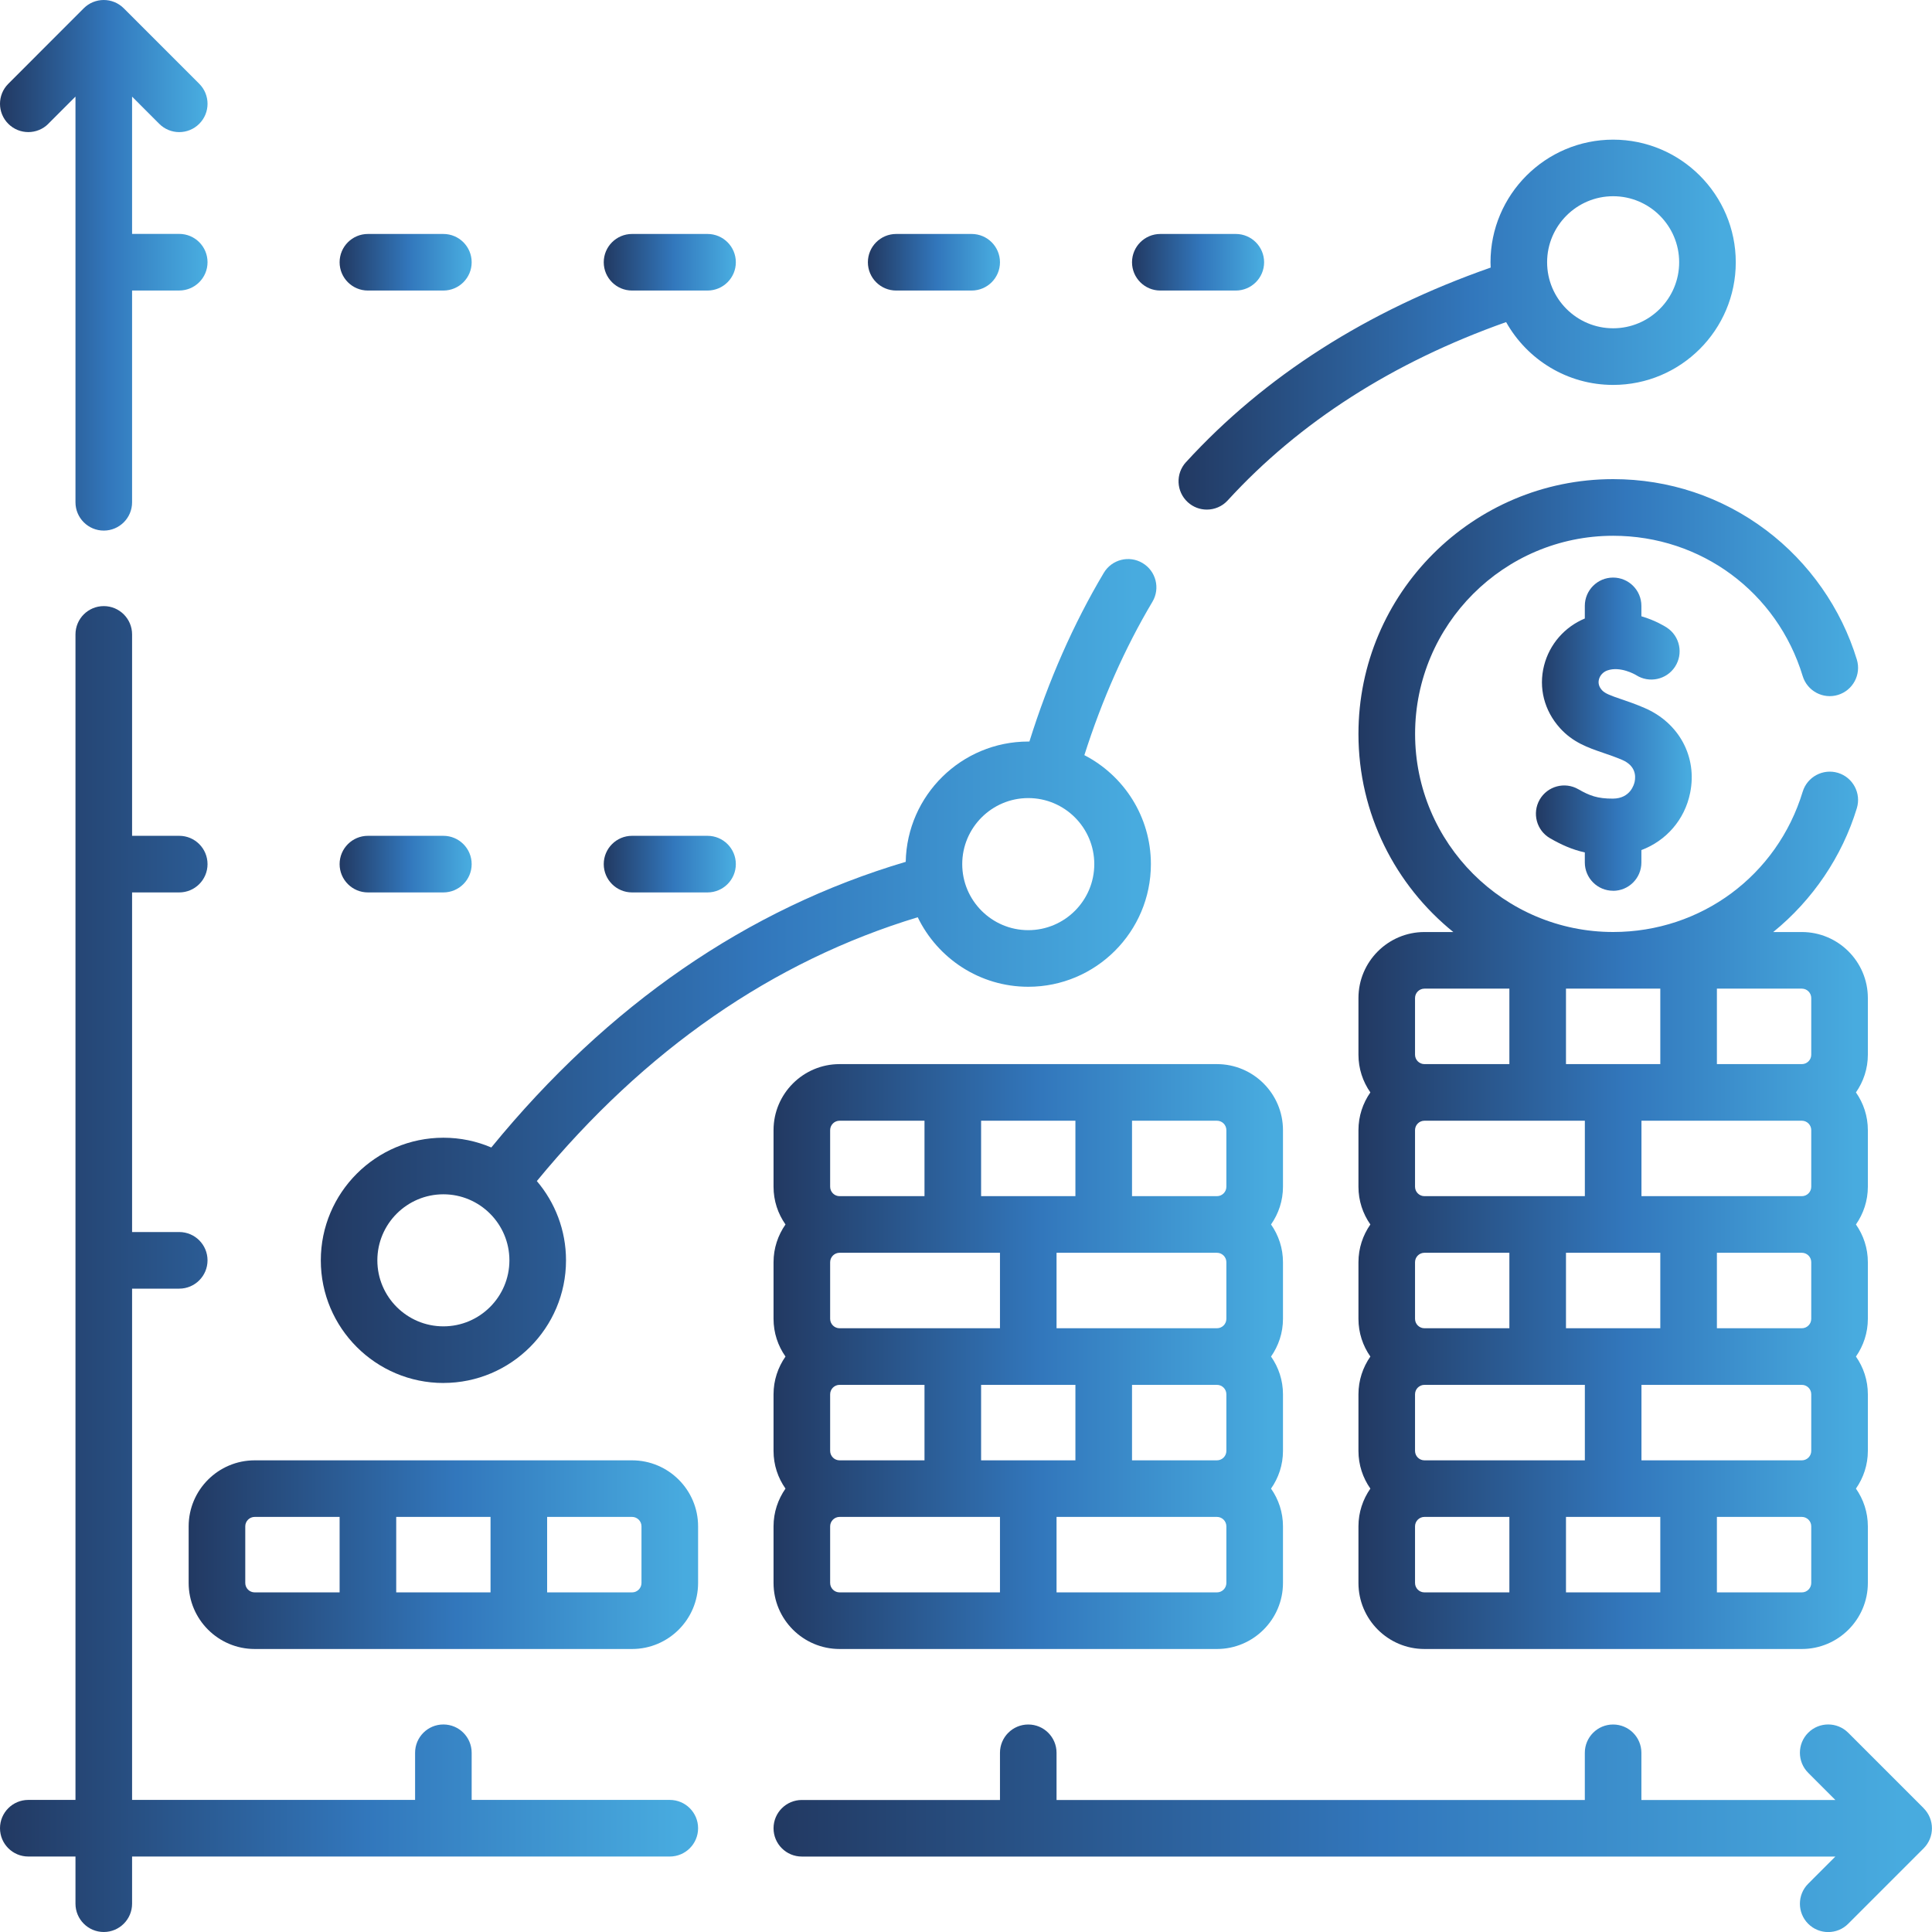 <svg width="60" height="60" viewBox="0 0 60 60" fill="none" xmlns="http://www.w3.org/2000/svg">
<g clip-path="url(#clip0_1_811)">
<path d="M19.629 45.352H7.91C6.779 45.352 5.859 46.272 5.859 47.402V49.16C5.859 50.291 6.779 51.211 7.91 51.211H19.629C20.76 51.211 21.68 50.291 21.68 49.16V47.402C21.68 46.272 20.76 45.352 19.629 45.352ZM15.234 47.109V49.453H12.305V47.109H15.234ZM7.617 49.16V47.402C7.617 47.241 7.748 47.109 7.91 47.109H10.547V49.453H7.91C7.748 49.453 7.617 49.322 7.617 49.16ZM19.922 49.16C19.922 49.322 19.791 49.453 19.629 49.453H16.992V47.109H19.629C19.791 47.109 19.922 47.241 19.922 47.402V49.16Z" fill="url(#paint0_linear_1_811)"/>
<path d="M39.844 35.098C39.844 33.967 38.924 33.047 37.793 33.047H26.074C24.943 33.047 24.023 33.967 24.023 35.098V36.855C24.023 37.291 24.16 37.694 24.394 38.027C24.162 38.36 24.023 38.763 24.023 39.199V40.957C24.023 41.393 24.16 41.796 24.394 42.129C24.162 42.462 24.023 42.865 24.023 43.301V45.059C24.023 45.495 24.16 45.898 24.394 46.23C24.162 46.563 24.023 46.966 24.023 47.402V49.16C24.023 50.291 24.943 51.211 26.074 51.211H37.793C38.924 51.211 39.844 50.291 39.844 49.16V47.402C39.844 46.966 39.707 46.563 39.473 46.23C39.706 45.898 39.844 45.495 39.844 45.059V43.301C39.844 42.865 39.707 42.462 39.473 42.129C39.706 41.796 39.844 41.393 39.844 40.957V39.199C39.844 38.763 39.707 38.36 39.473 38.027C39.706 37.694 39.844 37.291 39.844 36.855V35.098ZM38.086 35.098V36.855C38.086 37.017 37.955 37.148 37.793 37.148H35.156V34.805H37.793C37.955 34.805 38.086 34.936 38.086 35.098ZM38.086 39.199V40.957C38.086 41.119 37.955 41.25 37.793 41.25H32.812V38.906H37.793C37.955 38.906 38.086 39.038 38.086 39.199ZM38.086 43.301V45.059C38.086 45.22 37.955 45.352 37.793 45.352H35.156V43.008H37.793C37.955 43.008 38.086 43.139 38.086 43.301ZM30.469 45.352V43.008H33.398V45.352H30.469ZM26.074 45.352C25.913 45.352 25.781 45.22 25.781 45.059V43.301C25.781 43.139 25.913 43.008 26.074 43.008H28.711V45.352H26.074ZM25.781 40.957V39.199C25.781 39.038 25.913 38.906 26.074 38.906H31.055V41.25H26.074C25.913 41.25 25.781 41.119 25.781 40.957ZM30.469 37.148V34.805H33.398V37.148H30.469ZM25.781 35.098C25.781 34.936 25.913 34.805 26.074 34.805H28.711V37.148H26.074C25.913 37.148 25.781 37.017 25.781 36.855V35.098ZM25.781 49.16V47.402C25.781 47.241 25.913 47.109 26.074 47.109H31.055V49.453H26.074C25.913 49.453 25.781 49.322 25.781 49.16ZM38.086 49.16C38.086 49.322 37.955 49.453 37.793 49.453H32.812V47.109H37.793C37.955 47.109 38.086 47.241 38.086 47.402V49.16Z" fill="url(#paint1_linear_1_811)"/>
<path d="M20.801 55.898H14.648V54.434C14.648 53.949 14.255 53.555 13.77 53.555C13.284 53.555 12.891 53.949 12.891 54.434V55.898H4.102V40.02H5.566C6.052 40.02 6.445 39.626 6.445 39.141C6.445 38.656 6.052 38.262 5.566 38.262H4.102V27.715H5.566C6.052 27.715 6.445 27.321 6.445 26.836C6.445 26.351 6.052 25.957 5.566 25.957H4.102V19.702C4.102 19.216 3.708 18.823 3.223 18.823C2.737 18.823 2.344 19.216 2.344 19.702V55.898H0.879C0.394 55.898 0 56.292 0 56.777C0 57.263 0.394 57.656 0.879 57.656H2.344V59.121C2.344 59.606 2.737 60 3.223 60C3.708 60 4.102 59.606 4.102 59.121V57.656H20.801C21.286 57.656 21.68 57.263 21.68 56.777C21.68 56.292 21.286 55.898 20.801 55.898Z" fill="url(#paint2_linear_1_811)"/>
<path d="M36.831 14.353C36.503 14.712 36.529 15.267 36.886 15.595C37.055 15.75 37.267 15.826 37.479 15.826C37.717 15.826 37.955 15.73 38.128 15.54C40.352 13.109 43.259 11.248 46.774 10.003C47.427 11.167 48.672 11.954 50.098 11.954C52.198 11.954 53.906 10.246 53.906 8.146C53.906 6.046 52.198 4.337 50.098 4.337C47.998 4.337 46.289 6.046 46.289 8.146C46.289 8.201 46.291 8.256 46.294 8.31C42.457 9.652 39.275 11.681 36.832 14.353H36.831ZM50.098 6.094C51.228 6.094 52.148 7.014 52.148 8.145C52.148 9.275 51.228 10.195 50.098 10.195C48.967 10.195 48.047 9.275 48.047 8.145C48.047 7.014 48.967 6.094 50.098 6.094Z" fill="url(#paint3_linear_1_811)"/>
<path d="M42.188 22.793C42.188 25.276 43.338 27.494 45.134 28.945H44.238C43.107 28.945 42.188 29.865 42.188 30.996V32.754C42.188 33.19 42.325 33.593 42.558 33.926C42.326 34.258 42.188 34.662 42.188 35.098V36.855C42.188 37.291 42.325 37.694 42.558 38.027C42.326 38.36 42.188 38.763 42.188 39.199V40.957C42.188 41.393 42.325 41.796 42.558 42.129C42.326 42.462 42.188 42.865 42.188 43.301V45.059C42.188 45.494 42.325 45.898 42.558 46.23C42.326 46.563 42.188 46.966 42.188 47.402V49.16C42.188 50.291 43.107 51.211 44.238 51.211H55.957C57.088 51.211 58.008 50.291 58.008 49.16V47.402C58.008 46.966 57.871 46.563 57.638 46.23C57.87 45.898 58.008 45.494 58.008 45.059V43.301C58.008 42.865 57.871 42.462 57.638 42.129C57.87 41.796 58.008 41.393 58.008 40.957V39.199C58.008 38.763 57.871 38.36 57.638 38.027C57.87 37.694 58.008 37.291 58.008 36.855V35.098C58.008 34.662 57.871 34.258 57.638 33.926C57.87 33.593 58.008 33.19 58.008 32.754V30.996C58.008 29.865 57.088 28.945 55.957 28.945H55.069C56.292 27.954 57.21 26.599 57.666 25.099C57.807 24.635 57.545 24.144 57.081 24.002C56.617 23.862 56.126 24.123 55.984 24.587C55.192 27.193 52.826 28.944 50.099 28.944C46.706 28.944 43.947 26.184 43.947 22.792C43.947 19.399 46.706 16.639 50.099 16.639C52.827 16.639 55.192 18.39 55.984 20.996C56.126 21.46 56.617 21.723 57.081 21.581C57.545 21.439 57.807 20.948 57.666 20.484C57.183 18.896 56.183 17.469 54.85 16.466C53.471 15.429 51.827 14.88 50.098 14.88C45.736 14.88 42.188 18.429 42.188 22.791V22.793ZM51.562 30.703V33.047H48.633V30.703H51.562ZM55.957 34.805C56.119 34.805 56.25 34.936 56.25 35.098V36.855C56.25 37.017 56.119 37.148 55.957 37.148H50.977V34.805H55.957ZM56.25 39.199V40.957C56.25 41.119 56.119 41.25 55.957 41.25H53.32V38.906H55.957C56.119 38.906 56.25 39.037 56.25 39.199ZM56.25 43.301V45.059C56.25 45.22 56.119 45.352 55.957 45.352H50.977V43.008H55.957C56.119 43.008 56.25 43.139 56.25 43.301ZM44.238 45.352C44.077 45.352 43.945 45.22 43.945 45.059V43.301C43.945 43.139 44.077 43.008 44.238 43.008H49.219V45.352H44.238ZM43.945 40.957V39.199C43.945 39.037 44.077 38.906 44.238 38.906H46.875V41.25H44.238C44.077 41.25 43.945 41.119 43.945 40.957ZM43.945 36.855V35.098C43.945 34.936 44.077 34.805 44.238 34.805H49.219V37.148H44.238C44.077 37.148 43.945 37.017 43.945 36.855ZM48.633 41.25V38.906H51.562V41.25H48.633ZM51.562 47.109V49.453H48.633V47.109H51.562ZM43.945 30.996C43.945 30.834 44.077 30.703 44.238 30.703H46.875V33.047H44.238C44.077 33.047 43.945 32.916 43.945 32.754V30.996ZM43.945 49.16V47.402C43.945 47.24 44.077 47.109 44.238 47.109H46.875V49.453H44.238C44.077 49.453 43.945 49.322 43.945 49.16ZM56.25 49.16C56.25 49.322 56.119 49.453 55.957 49.453H53.32V47.109H55.957C56.119 47.109 56.25 47.24 56.25 47.402V49.16ZM56.25 30.996V32.754C56.25 32.916 56.119 33.047 55.957 33.047H53.32V30.703H55.957C56.119 30.703 56.25 30.834 56.25 30.996Z" fill="url(#paint4_linear_1_811)"/>
<path d="M50.096 27.665C50.582 27.665 50.975 27.271 50.975 26.786V26.4C51.741 26.112 52.321 25.46 52.489 24.622C52.716 23.507 52.146 22.448 51.075 21.987C50.8 21.868 50.562 21.786 50.352 21.715C50.012 21.599 49.846 21.538 49.752 21.435C49.658 21.332 49.627 21.219 49.656 21.102C49.689 20.973 49.786 20.869 49.916 20.822C50.319 20.679 50.787 20.951 50.809 20.965C51.213 21.225 51.754 21.111 52.018 20.708C52.284 20.303 52.172 19.758 51.766 19.491C51.707 19.452 51.409 19.266 50.975 19.139V18.816C50.975 18.331 50.582 17.937 50.096 17.937C49.611 17.937 49.218 18.331 49.218 18.816V19.208C48.588 19.471 48.12 20.009 47.952 20.67C47.777 21.36 47.957 22.068 48.445 22.61C48.848 23.058 49.323 23.221 49.782 23.378C49.971 23.442 50.166 23.509 50.38 23.6C50.798 23.781 50.802 24.099 50.767 24.272C50.749 24.36 50.633 24.798 50.091 24.802C49.61 24.804 49.364 24.71 49.016 24.51C48.595 24.268 48.059 24.413 47.816 24.833C47.575 25.254 47.719 25.792 48.139 26.033C48.478 26.228 48.813 26.383 49.218 26.473V26.784C49.218 27.27 49.611 27.663 50.096 27.663V27.665Z" fill="url(#paint5_linear_1_811)"/>
<path d="M13.77 42.949C15.87 42.949 17.578 41.241 17.578 39.141C17.578 38.203 17.237 37.343 16.672 36.679C20.026 32.602 24 29.85 28.501 28.486C29.118 29.762 30.424 30.645 31.934 30.645C34.034 30.645 35.742 28.936 35.742 26.836C35.742 25.364 34.902 24.084 33.676 23.452C34.227 21.723 34.936 20.124 35.789 18.69C36.038 18.273 35.9 17.734 35.483 17.486C35.066 17.237 34.527 17.374 34.279 17.791C33.339 19.37 32.564 21.13 31.969 23.029C31.957 23.029 31.947 23.029 31.935 23.029C29.859 23.029 28.167 24.699 28.128 26.765C23.207 28.224 18.881 31.204 15.258 35.636C14.801 35.441 14.299 35.333 13.772 35.333C11.672 35.333 9.963 37.042 9.963 39.142C9.963 41.242 11.672 42.95 13.772 42.95L13.77 42.949ZM31.934 24.785C33.065 24.785 33.984 25.705 33.984 26.836C33.984 27.967 33.065 28.887 31.934 28.887C30.803 28.887 29.883 27.967 29.883 26.836C29.883 25.705 30.803 24.785 31.934 24.785ZM13.77 37.09C14.9 37.09 15.82 38.01 15.82 39.141C15.82 40.272 14.9 41.191 13.77 41.191C12.639 41.191 11.719 40.272 11.719 39.141C11.719 38.01 12.639 37.09 13.77 37.09Z" fill="url(#paint6_linear_1_811)"/>
<path d="M1.5 3.844L2.344 3V15.599C2.344 16.084 2.738 16.478 3.223 16.478C3.708 16.478 4.102 16.084 4.102 15.599V9.022H5.566C6.052 9.022 6.445 8.628 6.445 8.143C6.445 7.658 6.052 7.264 5.566 7.264H4.102V3.001L4.945 3.845C5.116 4.016 5.341 4.103 5.566 4.103C5.791 4.103 6.016 4.017 6.188 3.845C6.531 3.502 6.531 2.945 6.188 2.602L3.844 0.258C3.5 -0.086 2.944 -0.086 2.6 0.258L0.258 2.602C-0.086 2.945 -0.086 3.502 0.258 3.845C0.601 4.188 1.158 4.188 1.501 3.845L1.5 3.844Z" fill="url(#paint7_linear_1_811)"/>
<path d="M59.742 56.156L57.398 53.812C57.055 53.469 56.498 53.469 56.155 53.812C55.812 54.156 55.812 54.712 56.155 55.056L56.999 55.9H50.975V54.435C50.975 53.95 50.582 53.556 50.096 53.556C49.611 53.556 49.218 53.95 49.218 54.435V55.9H32.812V54.435C32.812 53.95 32.419 53.556 31.934 53.556C31.448 53.556 31.055 53.95 31.055 54.435V55.9H24.902C24.417 55.9 24.023 56.293 24.023 56.779C24.023 57.264 24.417 57.657 24.902 57.657H56.999L56.155 58.501C55.812 58.844 55.812 59.401 56.155 59.745C56.326 59.916 56.551 60.002 56.776 60.002C57.001 60.002 57.226 59.917 57.397 59.745L59.741 57.401C60.084 57.057 60.084 56.501 59.741 56.157L59.742 56.156Z" fill="url(#paint8_linear_1_811)"/>
<path d="M11.426 27.715H13.77C14.255 27.715 14.648 27.321 14.648 26.836C14.648 26.351 14.255 25.957 13.77 25.957H11.426C10.941 25.957 10.547 26.351 10.547 26.836C10.547 27.321 10.941 27.715 11.426 27.715Z" fill="url(#paint9_linear_1_811)"/>
<path d="M11.426 9.023H13.77C14.255 9.023 14.648 8.63 14.648 8.145C14.648 7.659 14.255 7.266 13.77 7.266H11.426C10.941 7.266 10.547 7.659 10.547 8.145C10.547 8.63 10.941 9.023 11.426 9.023Z" fill="url(#paint10_linear_1_811)"/>
<path d="M19.629 9.023H21.973C22.458 9.023 22.852 8.63 22.852 8.145C22.852 7.659 22.458 7.266 21.973 7.266H19.629C19.144 7.266 18.75 7.659 18.75 8.145C18.75 8.63 19.144 9.023 19.629 9.023Z" fill="url(#paint11_linear_1_811)"/>
<path d="M19.629 27.715H21.973C22.458 27.715 22.852 27.321 22.852 26.836C22.852 26.351 22.458 25.957 21.973 25.957H19.629C19.144 25.957 18.75 26.351 18.75 26.836C18.75 27.321 19.144 27.715 19.629 27.715Z" fill="url(#paint12_linear_1_811)"/>
<path d="M27.832 9.023H30.176C30.661 9.023 31.055 8.63 31.055 8.145C31.055 7.659 30.661 7.266 30.176 7.266H27.832C27.347 7.266 26.953 7.659 26.953 8.145C26.953 8.63 27.347 9.023 27.832 9.023Z" fill="url(#paint13_linear_1_811)"/>
<path d="M36.035 9.023H38.379C38.864 9.023 39.258 8.63 39.258 8.145C39.258 7.659 38.864 7.266 38.379 7.266H36.035C35.55 7.266 35.156 7.659 35.156 8.145C35.156 8.63 35.55 9.023 36.035 9.023Z" fill="url(#paint14_linear_1_811)"/>
</g>
<defs>
<linearGradient id="paint0_linear_1_811" x1="5.859" y1="48.281" x2="21.68" y2="48.281" gradientUnits="userSpaceOnUse">
<stop stop-color="#223962"/>
<stop offset="0.526" stop-color="#3277BC"/>
<stop offset="0.974" stop-color="#48ABDF"/>
</linearGradient>
<linearGradient id="paint1_linear_1_811" x1="24.023" y1="42.129" x2="39.844" y2="42.129" gradientUnits="userSpaceOnUse">
<stop stop-color="#223962"/>
<stop offset="0.526" stop-color="#3277BC"/>
<stop offset="0.974" stop-color="#48ABDF"/>
</linearGradient>
<linearGradient id="paint2_linear_1_811" x1="-8.07631e-08" y1="39.411" x2="21.68" y2="39.411" gradientUnits="userSpaceOnUse">
<stop stop-color="#223962"/>
<stop offset="0.526" stop-color="#3277BC"/>
<stop offset="0.974" stop-color="#48ABDF"/>
</linearGradient>
<linearGradient id="paint3_linear_1_811" x1="36.6" y1="10.082" x2="53.906" y2="10.082" gradientUnits="userSpaceOnUse">
<stop stop-color="#223962"/>
<stop offset="0.526" stop-color="#3277BC"/>
<stop offset="0.974" stop-color="#48ABDF"/>
</linearGradient>
<linearGradient id="paint4_linear_1_811" x1="42.188" y1="33.046" x2="58.008" y2="33.046" gradientUnits="userSpaceOnUse">
<stop stop-color="#223962"/>
<stop offset="0.526" stop-color="#3277BC"/>
<stop offset="0.974" stop-color="#48ABDF"/>
</linearGradient>
<linearGradient id="paint5_linear_1_811" x1="47.699" y1="22.801" x2="52.539" y2="22.801" gradientUnits="userSpaceOnUse">
<stop stop-color="#223962"/>
<stop offset="0.526" stop-color="#3277BC"/>
<stop offset="0.974" stop-color="#48ABDF"/>
</linearGradient>
<linearGradient id="paint6_linear_1_811" x1="9.963" y1="30.156" x2="35.913" y2="30.156" gradientUnits="userSpaceOnUse">
<stop stop-color="#223962"/>
<stop offset="0.526" stop-color="#3277BC"/>
<stop offset="0.974" stop-color="#48ABDF"/>
</linearGradient>
<linearGradient id="paint7_linear_1_811" x1="0" y1="8.239" x2="6.445" y2="8.239" gradientUnits="userSpaceOnUse">
<stop stop-color="#223962"/>
<stop offset="0.526" stop-color="#3277BC"/>
<stop offset="0.974" stop-color="#48ABDF"/>
</linearGradient>
<linearGradient id="paint8_linear_1_811" x1="24.023" y1="56.779" x2="59.998" y2="56.779" gradientUnits="userSpaceOnUse">
<stop stop-color="#223962"/>
<stop offset="0.526" stop-color="#3277BC"/>
<stop offset="0.974" stop-color="#48ABDF"/>
</linearGradient>
<linearGradient id="paint9_linear_1_811" x1="10.547" y1="26.836" x2="14.648" y2="26.836" gradientUnits="userSpaceOnUse">
<stop stop-color="#223962"/>
<stop offset="0.526" stop-color="#3277BC"/>
<stop offset="0.974" stop-color="#48ABDF"/>
</linearGradient>
<linearGradient id="paint10_linear_1_811" x1="10.547" y1="8.145" x2="14.648" y2="8.145" gradientUnits="userSpaceOnUse">
<stop stop-color="#223962"/>
<stop offset="0.526" stop-color="#3277BC"/>
<stop offset="0.974" stop-color="#48ABDF"/>
</linearGradient>
<linearGradient id="paint11_linear_1_811" x1="18.75" y1="8.145" x2="22.852" y2="8.145" gradientUnits="userSpaceOnUse">
<stop stop-color="#223962"/>
<stop offset="0.526" stop-color="#3277BC"/>
<stop offset="0.974" stop-color="#48ABDF"/>
</linearGradient>
<linearGradient id="paint12_linear_1_811" x1="18.75" y1="26.836" x2="22.852" y2="26.836" gradientUnits="userSpaceOnUse">
<stop stop-color="#223962"/>
<stop offset="0.526" stop-color="#3277BC"/>
<stop offset="0.974" stop-color="#48ABDF"/>
</linearGradient>
<linearGradient id="paint13_linear_1_811" x1="26.953" y1="8.145" x2="31.055" y2="8.145" gradientUnits="userSpaceOnUse">
<stop stop-color="#223962"/>
<stop offset="0.526" stop-color="#3277BC"/>
<stop offset="0.974" stop-color="#48ABDF"/>
</linearGradient>
<linearGradient id="paint14_linear_1_811" x1="35.156" y1="8.145" x2="39.258" y2="8.145" gradientUnits="userSpaceOnUse">
<stop stop-color="#223962"/>
<stop offset="0.526" stop-color="#3277BC"/>
<stop offset="0.974" stop-color="#48ABDF"/>
</linearGradient>
<clipPath id="clip0_1_811">
<rect width="60" height="60" fill="white"/>
</clipPath>
</defs>
</svg>
